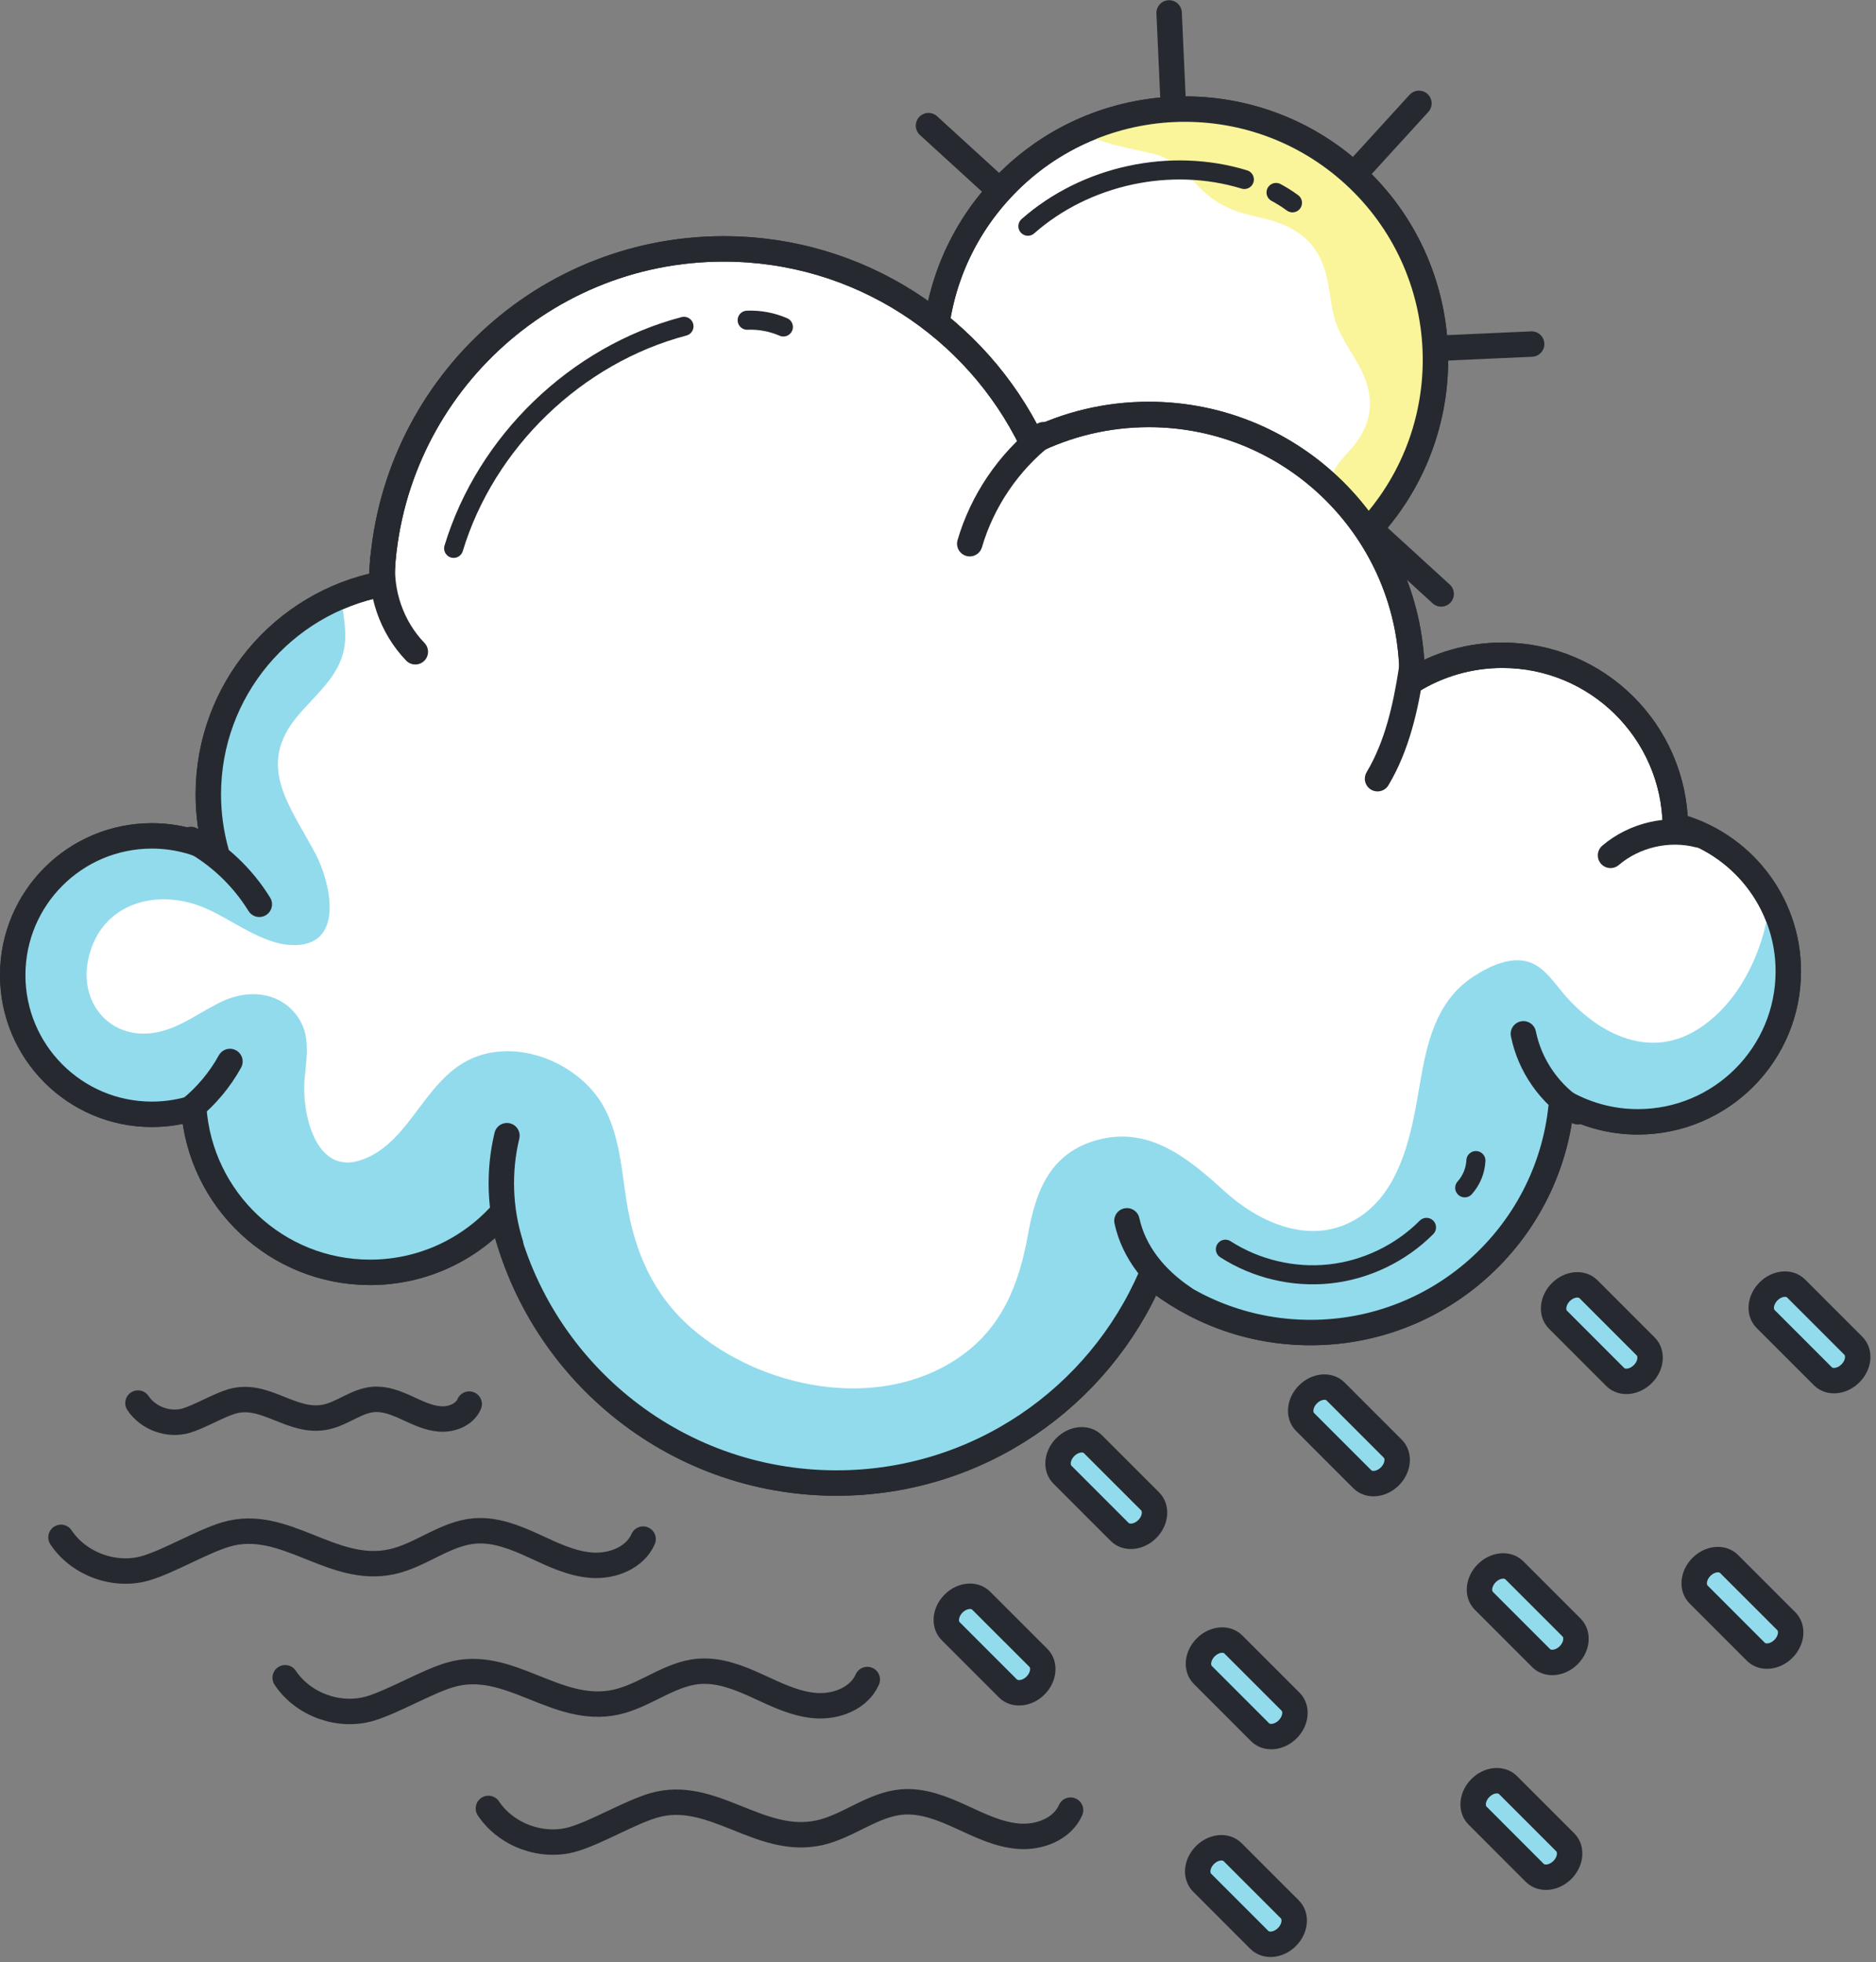 <?xml version="1.0" encoding="UTF-8"?><svg xmlns="http://www.w3.org/2000/svg" xmlns:xlink="http://www.w3.org/1999/xlink" height="308.6" preserveAspectRatio="xMidYMid meet" version="1.0" viewBox="65.5 58.7 295.1 308.6" width="295.1" zoomAndPan="magnify"><rect x="65.5" y="58.7" width="295.1" height="308.6" fill="#808080" stroke="none"/><g><g id="change1_1"><path d="M 222.77 88.695 C 237.449 72.617 262.387 71.488 278.465 86.172 C 294.539 100.852 295.672 125.789 280.988 141.863 C 266.305 157.941 241.371 159.07 225.293 144.391 C 209.219 129.707 208.086 104.773 222.77 88.695" fill="#fff"/></g><path d="M 2227.695 3365.047 C 2374.492 3525.828 2623.867 3537.117 2784.648 3390.281 C 2945.391 3243.484 2956.719 2994.109 2809.883 2833.367 C 2663.047 2672.586 2413.711 2661.297 2252.93 2808.094 C 2092.188 2954.93 2080.859 3204.266 2227.695 3365.047 Z M 2227.695 3365.047" fill="none" stroke="#262a30" stroke-linecap="round" stroke-linejoin="round" stroke-miterlimit="10" stroke-width="40" transform="matrix(.1 0 0 -.1 0 425.2)"/><path d="M 2536.758 2702.469 L 2543.516 2553.68" fill="none" stroke="#262a30" stroke-linecap="round" stroke-linejoin="round" stroke-miterlimit="10" stroke-width="40" transform="matrix(.1 0 0 -.1 0 425.2)"/><path d="M 2494.062 3644.695 L 2500.82 3495.242" fill="none" stroke="#262a30" stroke-linecap="round" stroke-linejoin="round" stroke-miterlimit="10" stroke-width="40" transform="matrix(.1 0 0 -.1 0 425.2)"/><path d="M 2809.883 2833.367 L 2921.992 2730.945" fill="none" stroke="#262a30" stroke-linecap="round" stroke-linejoin="round" stroke-miterlimit="10" stroke-width="40" transform="matrix(.1 0 0 -.1 0 425.2)"/><path d="M 2115.547 3467.43 L 2227.695 3365.047" fill="none" stroke="#262a30" stroke-linecap="round" stroke-linejoin="round" stroke-miterlimit="10" stroke-width="40" transform="matrix(.1 0 0 -.1 0 425.2)"/><path d="M 2912.07 3117.039 L 3064.297 3123.914" fill="none" stroke="#262a30" stroke-linecap="round" stroke-linejoin="round" stroke-miterlimit="10" stroke-width="40" transform="matrix(.1 0 0 -.1 0 425.2)"/><path d="M 1973.281 3074.461 L 2123.438 3081.258" fill="none" stroke="#262a30" stroke-linecap="round" stroke-linejoin="round" stroke-miterlimit="10" stroke-width="40" transform="matrix(.1 0 0 -.1 0 425.2)"/><path d="M 2784.648 3390.281 L 2887.031 3502.43" fill="none" stroke="#262a30" stroke-linecap="round" stroke-linejoin="round" stroke-miterlimit="10" stroke-width="40" transform="matrix(.1 0 0 -.1 0 425.2)"/><path d="M 2150.547 2695.984 L 2252.93 2808.094" fill="none" stroke="#262a30" stroke-linecap="round" stroke-linejoin="round" stroke-miterlimit="10" stroke-width="40" transform="matrix(.1 0 0 -.1 0 425.2)"/><g id="change2_1"><path d="M 248.129 83.27 C 250.797 84.387 252.355 86.32 254.344 88.336 C 257.148 91.184 260.117 92.141 263.918 92.973 C 268.449 93.965 272.074 95.996 273.699 100.57 C 274.582 103.051 274.672 105.715 275.285 108.258 C 276.012 111.254 277.793 113.535 279.254 116.18 C 281.668 120.547 281.684 124.727 278.531 128.691 C 277.527 129.953 276.309 130.969 275.527 132.422 C 274.504 134.32 274.316 136.551 273.668 138.578 C 272.945 140.84 271.777 142.793 270.211 144.562 C 267.543 147.574 262.855 149.859 260.551 153.293 C 268.047 151.555 275.113 147.617 280.695 141.504 C 295.379 125.426 294.25 100.492 278.172 85.809 C 266.137 74.82 249.141 72.691 235.195 79.062 C 238.203 81.586 245.992 82.379 248.129 83.27" fill="#faf59b"/></g><path d="M 2227.695 3365.047 C 2374.492 3525.828 2623.867 3537.117 2784.648 3390.281 C 2945.391 3243.484 2956.719 2994.109 2809.883 2833.367 C 2663.047 2672.586 2413.711 2661.297 2252.93 2808.094 C 2092.188 2954.93 2080.859 3204.266 2227.695 3365.047 Z M 2227.695 3365.047" fill="none" stroke="#262a30" stroke-linecap="round" stroke-linejoin="round" stroke-miterlimit="10" stroke-width="40" transform="matrix(.1 0 0 -.1 0 425.2)"/><path d="M 2271.914 3309.227 C 2362.93 3389.422 2496.406 3418.25 2612.383 3382.742" fill="none" stroke="#262a30" stroke-linecap="round" stroke-linejoin="round" stroke-miterlimit="10" stroke-width="30" transform="matrix(.1 0 0 -.1 0 425.2)"/><path d="M 2662.266 3362.312 C 2671.25 3357.508 2679.883 3352.039 2688.086 3346.023" fill="none" stroke="#262a30" stroke-linecap="round" stroke-linejoin="round" stroke-miterlimit="10" stroke-width="30" transform="matrix(.1 0 0 -.1 0 425.2)"/><g id="change1_2"><path d="M 329.039 188.562 C 328.82 173.719 316.727 161.75 301.832 161.75 C 296.621 161.75 291.754 163.219 287.617 165.754 C 287.617 165.602 287.629 165.453 287.629 165.301 C 287.629 142.426 269.086 123.879 246.207 123.879 C 239.594 123.879 233.348 125.438 227.801 128.191 C 219.074 110.227 200.652 97.844 179.34 97.844 C 149.984 97.844 126.133 121.336 125.52 150.543 C 109.992 153.566 98.27 167.234 98.27 183.645 C 98.27 186.758 98.699 189.77 99.492 192.633 C 96.469 191.059 93.039 190.156 89.395 190.156 C 77.301 190.156 67.5 199.957 67.5 212.051 C 67.5 224.141 77.301 233.945 89.395 233.945 C 91.688 233.945 93.898 233.586 95.977 232.934 C 96.98 247.383 109.012 258.797 123.715 258.797 C 131.965 258.797 139.371 255.203 144.465 249.496 C 149.699 273.754 171.27 291.934 197.09 291.934 C 219.285 291.934 238.34 278.504 246.582 259.328 C 253.414 264.91 262.141 268.266 271.652 268.266 C 292.461 268.266 309.512 252.234 311.156 231.848 C 314.672 233.918 318.758 235.129 323.133 235.129 C 336.207 235.129 346.805 224.531 346.805 211.457 C 346.805 200.43 339.25 191.188 329.039 188.562" fill="#fff"/></g><path d="M 3290.391 2366.375 C 3288.203 2514.812 3167.266 2634.5 3018.32 2634.5 C 2966.211 2634.5 2917.539 2619.812 2876.172 2594.461 C 2876.172 2595.984 2876.289 2597.469 2876.289 2598.992 C 2876.289 2827.742 2690.859 3013.211 2462.07 3013.211 C 2395.938 3013.211 2333.477 2997.625 2278.008 2970.086 C 2190.742 3149.734 2006.523 3273.562 1793.398 3273.562 C 1499.844 3273.562 1261.328 3038.641 1255.195 2746.57 C 1099.922 2716.336 982.695 2579.656 982.695 2415.555 C 982.695 2384.422 986.992 2354.305 994.922 2325.672 C 964.688 2341.414 930.391 2350.438 893.945 2350.438 C 773.008 2350.438 675 2252.43 675 2131.492 C 675 2010.594 773.008 1912.547 893.945 1912.547 C 916.875 1912.547 938.984 1916.141 959.766 1922.664 C 969.805 1778.172 1090.117 1664.031 1237.148 1664.031 C 1319.648 1664.031 1393.711 1699.969 1444.648 1757.039 C 1496.992 1514.461 1712.695 1332.664 1970.898 1332.664 C 2192.852 1332.664 2383.398 1466.961 2465.82 1658.719 C 2534.141 1602.898 2621.406 1569.344 2716.523 1569.344 C 2924.609 1569.344 3095.117 1729.656 3111.562 1933.523 C 3146.719 1912.82 3187.578 1900.711 3231.328 1900.711 C 3362.07 1900.711 3468.047 2006.688 3468.047 2137.43 C 3468.047 2247.703 3392.5 2340.125 3290.391 2366.375 Z M 3290.391 2366.375" fill="none" stroke="#262a30" stroke-linecap="round" stroke-linejoin="round" stroke-miterlimit="10" stroke-width="40" transform="matrix(.1 0 0 -.1 0 425.2)"/><g id="change3_1"><path d="M 314.887 234.074 C 325.742 234.133 339.715 233.578 344.816 222.125 C 346.945 217.34 347.824 209.961 346.027 204.949 C 345.473 203.402 344.723 201.945 343.895 200.52 C 342.98 208.273 339.059 216.594 332.398 220.68 C 324.711 225.395 316.668 221.117 311.434 214.945 C 310.035 213.301 308.648 211.188 306.633 210.242 C 303.562 208.809 299.867 210.582 297.266 212.285 C 291.262 216.219 289.898 222.973 288.785 229.559 C 287.465 237.371 285.691 247.141 277.766 250.992 C 270.914 254.32 263.312 250.77 258.137 246.055 C 252.527 240.945 246.32 235.742 238.148 237.973 C 230.699 240.004 228.449 245.93 227.219 252.777 C 225.789 260.727 223.129 267.605 216.184 272.293 C 203.59 280.793 185.234 277.094 174.277 267.574 C 168.184 262.277 165.289 255.438 164.051 247.578 C 163.109 241.609 162.828 234.938 158.641 230.156 C 154.488 225.414 147.398 222.789 141.266 224.594 C 132.398 227.203 130.527 238.352 122.293 241.141 C 115.074 243.582 112.992 233.691 113.398 228.609 C 113.652 225.445 114.398 221.941 112.617 219.047 C 109.988 214.777 104.922 214.188 100.734 216.059 C 96.957 217.75 93.645 220.645 89.41 221.172 C 82.695 222.004 78.109 216.434 79.312 209.934 C 80.961 201.059 89.57 198.289 97.254 201.301 C 101.945 203.141 106.945 207.57 112.176 207.332 C 119.777 206.988 117.402 197.281 115.133 192.98 C 111.07 185.289 105.633 179.109 112.465 171.125 C 116.09 166.895 120.199 164.016 119.785 157.766 C 119.691 156.336 119.449 154.285 118.988 152.18 C 113.422 155.336 108.512 160.207 105.059 165.371 C 100.348 172.422 99.199 179.422 98.953 187.73 C 98.934 188.418 98.719 188.977 98.387 189.418 C 98.379 189.5 98.367 189.582 98.355 189.664 C 98.086 191.293 96.852 191.906 95.602 191.777 C 94.043 192.301 92.285 191.906 91.312 190.016 C 78.746 190.246 66.457 202.223 67.539 215.227 C 68.445 226.109 81.02 235.848 91.84 234.199 C 93.395 232.961 95.977 233.109 96.379 235.562 C 97.992 245.469 105.727 254.605 115.215 257.887 C 119.898 259.508 125.527 260.051 130.121 257.848 C 134.125 255.93 137.301 252.902 141.699 251.797 C 142.738 251.535 143.598 251.809 144.227 252.34 C 145.309 252.691 146.246 253.566 146.414 254.965 C 147.699 265.598 157.969 276.219 166.289 282.066 C 171.102 285.445 176.484 288.301 182.203 289.75 C 187.348 291.055 192.695 291.402 197.965 292.066 C 198.039 292.07 198.105 292.059 198.184 292.066 C 207.363 292.934 218.602 288.805 226.328 284.016 C 234.234 279.117 240.973 272.215 245.098 263.844 C 245.461 261.746 248.145 260.113 250.031 262.113 C 258.137 270.703 275.172 269.641 285.418 266.309 C 291.746 264.254 297.621 260.656 301.988 255.598 C 307.023 249.762 307.723 242.555 310.207 235.562 C 310.98 233.383 313.414 233.121 314.887 234.074" fill="#92dbec"/></g><path d="M 2180.43 2809.93 C 2200.156 2877.273 2241.406 2938.133 2296.641 2981.414" fill="none" stroke="#262a30" stroke-linecap="round" stroke-linejoin="round" stroke-miterlimit="10" stroke-width="40" transform="matrix(.1 0 0 -.1 0 425.2)"/><path d="M 2821.914 2440.359 C 2852.695 2492 2866.016 2552.078 2875.234 2611.492" fill="none" stroke="#262a30" stroke-linecap="round" stroke-linejoin="round" stroke-miterlimit="10" stroke-width="40" transform="matrix(.1 0 0 -.1 0 425.2)"/><path d="M 3327.266 2351.883 C 3279.453 2364.266 3225.977 2351.883 3188.398 2319.812" fill="none" stroke="#262a30" stroke-linecap="round" stroke-linejoin="round" stroke-miterlimit="10" stroke-width="40" transform="matrix(.1 0 0 -.1 0 425.2)"/><path d="M 3137.109 1916.531 C 3093.32 1943.289 3061.445 1988.836 3051.328 2039.148" fill="none" stroke="#262a30" stroke-linecap="round" stroke-linejoin="round" stroke-miterlimit="10" stroke-width="40" transform="matrix(.1 0 0 -.1 0 425.2)"/><path d="M 2427.695 1745.086 C 2438.594 1695.086 2472.188 1653.875 2517.188 1623.641" fill="none" stroke="#262a30" stroke-linecap="round" stroke-linejoin="round" stroke-miterlimit="10" stroke-width="40" transform="matrix(.1 0 0 -.1 0 425.2)"/><path d="M 1257.383 2787.234 C 1251.914 2733.875 1271.055 2678.523 1308.32 2639.969" fill="none" stroke="#262a30" stroke-linecap="round" stroke-linejoin="round" stroke-miterlimit="10" stroke-width="40" transform="matrix(.1 0 0 -.1 0 425.2)"/><path d="M 955.312 2344.852 C 999.18 2320.945 1036.641 2285.398 1062.891 2242.859" fill="none" stroke="#262a30" stroke-linecap="round" stroke-linejoin="round" stroke-miterlimit="10" stroke-width="40" transform="matrix(.1 0 0 -.1 0 425.2)"/><path d="M 953.906 1920.633 C 979.414 1941.297 1000.898 1966.922 1016.719 1995.633" fill="none" stroke="#262a30" stroke-linecap="round" stroke-linejoin="round" stroke-miterlimit="10" stroke-width="40" transform="matrix(.1 0 0 -.1 0 425.2)"/><path d="M 1458.125 1708.641 C 1440.938 1763.523 1438.945 1823.055 1452.422 1878.953" fill="none" stroke="#262a30" stroke-linecap="round" stroke-linejoin="round" stroke-miterlimit="10" stroke-width="40" transform="matrix(.1 0 0 -.1 0 425.2)"/><path d="M 1368.594 2802.625 C 1419.414 2970.32 1561.445 3107.195 1730.898 3151.805" fill="none" stroke="#262a30" stroke-linecap="round" stroke-linejoin="round" stroke-miterlimit="10" stroke-width="30" transform="matrix(.1 0 0 -.1 0 425.2)"/><path d="M 1830.312 3161.414 C 1849.766 3162.195 1869.414 3158.523 1887.266 3150.789" fill="none" stroke="#262a30" stroke-linecap="round" stroke-linejoin="round" stroke-miterlimit="10" stroke-width="30" transform="matrix(.1 0 0 -.1 0 425.2)"/><path d="M 2582.578 1700.398 C 2630.781 1669.344 2689.805 1655.398 2746.797 1661.609 C 2803.828 1667.781 2858.477 1694.07 2898.906 1734.734" fill="none" stroke="#262a30" stroke-linecap="round" stroke-linejoin="round" stroke-miterlimit="10" stroke-width="30" transform="matrix(.1 0 0 -.1 0 425.2)"/><path d="M 2959.062 1796.961 C 2969.57 1808.68 2975.898 1824.07 2976.641 1839.773" fill="none" stroke="#262a30" stroke-linecap="round" stroke-linejoin="round" stroke-miterlimit="10" stroke-width="30" transform="matrix(.1 0 0 -.1 0 425.2)"/><path d="M 3290.391 2366.375 C 3288.203 2514.812 3167.266 2634.5 3018.32 2634.5 C 2966.211 2634.5 2917.539 2619.812 2876.172 2594.461 C 2876.172 2595.984 2876.289 2597.469 2876.289 2598.992 C 2876.289 2827.742 2690.859 3013.211 2462.07 3013.211 C 2395.938 3013.211 2333.477 2997.625 2278.008 2970.086 C 2190.742 3149.734 2006.523 3273.562 1793.398 3273.562 C 1499.844 3273.562 1261.328 3038.641 1255.195 2746.57 C 1099.922 2716.336 982.695 2579.656 982.695 2415.555 C 982.695 2384.422 986.992 2354.305 994.922 2325.672 C 964.688 2341.414 930.391 2350.438 893.945 2350.438 C 773.008 2350.438 675 2252.43 675 2131.492 C 675 2010.594 773.008 1912.547 893.945 1912.547 C 916.875 1912.547 938.984 1916.141 959.766 1922.664 C 969.805 1778.172 1090.117 1664.031 1237.148 1664.031 C 1319.648 1664.031 1393.711 1699.969 1444.648 1757.039 C 1496.992 1514.461 1712.695 1332.664 1970.898 1332.664 C 2192.852 1332.664 2383.398 1466.961 2465.82 1658.719 C 2534.141 1602.898 2621.406 1569.344 2716.523 1569.344 C 2924.609 1569.344 3095.117 1729.656 3111.562 1933.523 C 3146.719 1912.82 3187.578 1900.711 3231.328 1900.711 C 3362.07 1900.711 3468.047 2006.688 3468.047 2137.43 C 3468.047 2247.703 3392.5 2340.125 3290.391 2366.375 Z M 3290.391 2366.375" fill="none" stroke="#262a30" stroke-linecap="round" stroke-linejoin="round" stroke-miterlimit="10" stroke-width="40" transform="matrix(.1 0 0 -.1 0 425.2)"/><g id="change3_2"><path d="M 323.922 274.797 C 325.246 273.473 325.449 271.531 324.375 270.457 L 315.371 261.449 C 314.297 260.379 312.355 260.582 311.027 261.906 C 309.703 263.23 309.5 265.176 310.574 266.246 L 319.578 275.254 C 320.652 276.328 322.594 276.121 323.922 274.797" fill="#92dbec"/></g><path d="M 3239.219 1504.031 C 3252.461 1517.273 3254.492 1536.688 3243.75 1547.43 L 3153.711 1637.508 C 3142.969 1648.211 3123.555 1646.18 3110.273 1632.938 C 3097.031 1619.695 3095 1600.242 3105.742 1589.539 L 3195.781 1499.461 C 3206.523 1488.719 3225.938 1490.789 3239.219 1504.031 Z M 3239.219 1504.031" fill="none" stroke="#262a30" stroke-linecap="round" stroke-linejoin="round" stroke-miterlimit="10" stroke-width="40" transform="matrix(.1 0 0 -.1 0 425.2)"/><g id="change3_3"><path d="M 268.055 330.664 C 269.379 329.34 269.586 327.395 268.512 326.32 L 259.504 317.316 C 258.434 316.242 256.488 316.449 255.164 317.773 C 253.84 319.098 253.637 321.039 254.707 322.113 L 263.715 331.121 C 264.785 332.191 266.73 331.988 268.055 330.664" fill="#92dbec"/></g><path d="M 2680.547 945.359 C 2693.789 958.602 2695.859 978.055 2685.117 988.797 L 2595.039 1078.836 C 2584.336 1089.578 2564.883 1087.508 2551.641 1074.266 C 2538.398 1061.023 2536.367 1041.609 2547.07 1030.867 L 2637.148 940.789 C 2647.852 930.086 2667.305 932.117 2680.547 945.359 Z M 2680.547 945.359" fill="none" stroke="#262a30" stroke-linecap="round" stroke-linejoin="round" stroke-miterlimit="10" stroke-width="40" transform="matrix(.1 0 0 -.1 0 425.2)"/><g id="change3_4"><path d="M 312.262 319.004 C 313.586 317.68 313.789 315.734 312.719 314.664 L 303.711 305.656 C 302.641 304.586 300.695 304.789 299.371 306.113 C 298.047 307.438 297.84 309.383 298.914 310.453 L 307.922 319.461 C 308.992 320.535 310.938 320.328 312.262 319.004" fill="#92dbec"/></g><path d="M 3122.617 1061.961 C 3135.859 1075.203 3137.891 1094.656 3127.188 1105.359 L 3037.109 1195.438 C 3026.406 1206.141 3006.953 1204.109 2993.711 1190.867 C 2980.469 1177.625 2978.398 1158.172 2989.141 1147.469 L 3079.219 1057.391 C 3089.922 1046.648 3109.375 1048.719 3122.617 1061.961 Z M 3122.617 1061.961" fill="none" stroke="#262a30" stroke-linecap="round" stroke-linejoin="round" stroke-miterlimit="10" stroke-width="40" transform="matrix(.1 0 0 -.1 0 425.2)"/><g id="change3_5"><path d="M 284.137 290.879 C 285.461 289.555 285.664 287.613 284.594 286.539 L 275.59 277.531 C 274.516 276.461 272.57 276.664 271.246 277.988 C 269.922 279.312 269.719 281.258 270.789 282.328 L 279.797 291.336 C 280.867 292.41 282.812 292.203 284.137 290.879" fill="#92dbec"/></g><path d="M 2841.367 1343.211 C 2854.609 1356.453 2856.641 1375.867 2845.938 1386.609 L 2755.898 1476.688 C 2745.156 1487.391 2725.703 1485.359 2712.461 1472.117 C 2699.219 1458.875 2697.188 1439.422 2707.891 1428.719 L 2797.969 1338.641 C 2808.672 1327.898 2828.125 1329.969 2841.367 1343.211 Z M 2841.367 1343.211" fill="none" stroke="#262a30" stroke-linecap="round" stroke-linejoin="round" stroke-miterlimit="10" stroke-width="40" transform="matrix(.1 0 0 -.1 0 425.2)"/><g id="change3_6"><path d="M 356.582 274.684 C 357.906 273.359 358.113 271.414 357.039 270.344 L 348.031 261.336 C 346.961 260.262 345.016 260.469 343.691 261.793 C 342.367 263.117 342.164 265.062 343.234 266.133 L 352.242 275.141 C 353.312 276.215 355.258 276.008 356.582 274.684" fill="#92dbec"/></g><path d="M 3565.82 1505.164 C 3579.062 1518.406 3581.133 1537.859 3570.391 1548.562 L 3480.312 1638.641 C 3469.609 1649.383 3450.156 1647.312 3436.914 1634.07 C 3423.672 1620.828 3421.641 1601.375 3432.344 1590.672 L 3522.422 1500.594 C 3533.125 1489.852 3552.578 1491.922 3565.82 1505.164 Z M 3565.82 1505.164" fill="none" stroke="#262a30" stroke-linecap="round" stroke-linejoin="round" stroke-miterlimit="10" stroke-width="40" transform="matrix(.1 0 0 -.1 0 425.2)"/><g id="change3_7"><path d="M 267.941 363.328 C 269.266 362 269.469 360.059 268.398 358.984 L 259.391 349.98 C 258.316 348.906 256.375 349.109 255.051 350.434 C 253.723 351.762 253.52 353.703 254.594 354.777 L 263.598 363.781 C 264.672 364.855 266.617 364.652 267.941 363.328" fill="#92dbec"/></g><path d="M 2679.414 618.719 C 2692.656 632 2694.688 651.414 2683.984 662.156 L 2593.906 752.195 C 2583.164 762.938 2563.75 760.906 2550.508 747.664 C 2537.227 734.383 2535.195 714.969 2545.938 704.227 L 2635.977 614.188 C 2646.719 603.445 2666.172 605.477 2679.414 618.719 Z M 2679.414 618.719" fill="none" stroke="#262a30" stroke-linecap="round" stroke-linejoin="round" stroke-miterlimit="10" stroke-width="40" transform="matrix(.1 0 0 -.1 0 425.2)"/><g id="change3_8"><path d="M 228.391 323.777 C 229.715 322.453 229.918 320.508 228.848 319.434 L 219.84 310.43 C 218.77 309.355 216.824 309.559 215.5 310.883 C 214.176 312.211 213.969 314.152 215.043 315.227 L 224.047 324.23 C 225.121 325.305 227.066 325.102 228.391 323.777" fill="#92dbec"/></g><path d="M 2283.906 1014.227 C 2297.148 1027.469 2299.18 1046.922 2288.477 1057.664 L 2198.398 1147.703 C 2187.695 1158.445 2168.242 1156.414 2155 1143.172 C 2141.758 1129.891 2139.688 1110.477 2150.43 1099.734 L 2240.469 1009.695 C 2251.211 998.953 2270.664 1000.984 2283.906 1014.227 Z M 2283.906 1014.227" fill="none" stroke="#262a30" stroke-linecap="round" stroke-linejoin="round" stroke-miterlimit="10" stroke-width="40" transform="matrix(.1 0 0 -.1 0 425.2)"/><g id="change3_9"><path d="M 245.969 299.168 C 247.293 297.844 247.496 295.898 246.426 294.824 L 237.418 285.82 C 236.344 284.746 234.402 284.949 233.078 286.277 C 231.754 287.602 231.547 289.543 232.621 290.617 L 241.625 299.621 C 242.699 300.695 244.645 300.492 245.969 299.168" fill="#92dbec"/></g><path d="M 2459.688 1260.32 C 2472.93 1273.562 2474.961 1293.016 2464.258 1303.758 L 2374.18 1393.797 C 2363.438 1404.539 2344.023 1402.508 2330.781 1389.227 C 2317.539 1375.984 2315.469 1356.57 2326.211 1345.828 L 2416.25 1255.789 C 2426.992 1245.047 2446.445 1247.078 2459.688 1260.32 Z M 2459.688 1260.32" fill="none" stroke="#262a30" stroke-linecap="round" stroke-linejoin="round" stroke-miterlimit="10" stroke-width="40" transform="matrix(.1 0 0 -.1 0 425.2)"/><g id="change3_10"><path d="M 346.035 318.008 C 347.363 316.684 347.566 314.738 346.492 313.664 L 337.488 304.66 C 336.414 303.586 334.473 303.789 333.145 305.117 C 331.82 306.441 331.617 308.387 332.691 309.457 L 341.695 318.465 C 342.77 319.535 344.715 319.332 346.035 318.008" fill="#92dbec"/></g><path d="M 3460.352 1071.922 C 3473.633 1085.164 3475.664 1104.617 3464.922 1115.359 L 3374.883 1205.398 C 3364.141 1216.141 3344.727 1214.109 3331.445 1200.828 C 3318.203 1187.586 3316.172 1168.133 3326.914 1157.43 L 3416.953 1067.352 C 3427.695 1056.648 3447.148 1058.68 3460.352 1071.922 Z M 3460.352 1071.922" fill="none" stroke="#262a30" stroke-linecap="round" stroke-linejoin="round" stroke-miterlimit="10" stroke-width="40" transform="matrix(.1 0 0 -.1 0 425.2)"/><g id="change3_11"><path d="M 311.266 352.781 C 312.59 351.457 312.793 349.512 311.719 348.438 L 302.715 339.434 C 301.641 338.359 299.695 338.562 298.371 339.891 C 297.047 341.215 296.844 343.156 297.918 344.23 L 306.922 353.238 C 307.996 354.309 309.941 354.105 311.266 352.781" fill="#92dbec"/></g><path d="M 3112.656 724.188 C 3125.898 737.43 3127.93 756.883 3117.188 767.625 L 3027.148 857.664 C 3016.406 868.406 2996.953 866.375 2983.711 853.094 C 2970.469 839.852 2968.438 820.438 2979.18 809.695 L 3069.219 719.617 C 3079.961 708.914 3099.414 710.945 3112.656 724.188 Z M 3112.656 724.188" fill="none" stroke="#262a30" stroke-linecap="round" stroke-linejoin="round" stroke-miterlimit="10" stroke-width="40" transform="matrix(.1 0 0 -.1 0 425.2)"/><path d="M 2019.297 1023.68 C 2006.406 994.109 1970.547 980.32 1938.359 982.586 C 1906.172 984.891 1876.445 999.734 1847.109 1013.172 C 1817.773 1026.648 1786.445 1039.188 1754.258 1036.492 C 1707.969 1032.625 1669.609 998.133 1624.219 988.133 C 1529.727 967.234 1455.742 1058.445 1362.969 1030.945 C 1325.898 1019.969 1274.219 989.07 1237.188 978.016 C 1188.555 963.602 1131.68 984.188 1103.594 1026.453" fill="none" stroke="#262a30" stroke-linecap="round" stroke-linejoin="round" stroke-miterlimit="10" stroke-width="40" transform="matrix(.1 0 0 -.1 0 425.2)"/><path d="M 1393.086 1456.844 C 1385.742 1440.008 1365.352 1432.156 1347.031 1433.484 C 1328.711 1434.773 1311.797 1443.25 1295.117 1450.867 C 1278.398 1458.523 1260.586 1465.711 1242.266 1464.148 C 1215.938 1461.961 1194.102 1442.312 1168.281 1436.648 C 1114.492 1424.734 1072.422 1476.648 1019.609 1460.984 C 998.516 1454.734 969.102 1437.156 948.047 1430.867 C 920.352 1422.664 888.008 1434.383 872.031 1458.445" fill="none" stroke="#262a30" stroke-linecap="round" stroke-linejoin="round" stroke-miterlimit="10" stroke-width="40" transform="matrix(.1 0 0 -.1 0 425.2)"/><path d="M 1666.641 1244.5 C 1653.75 1214.93 1617.891 1201.102 1585.703 1203.406 C 1553.516 1205.711 1523.789 1220.555 1494.453 1233.992 C 1465.117 1247.469 1433.789 1260.008 1401.602 1257.312 C 1355.273 1253.445 1316.953 1218.953 1271.562 1208.953 C 1177.07 1188.094 1103.086 1279.305 1010.312 1251.766 C 973.242 1240.789 921.562 1209.852 884.531 1198.836 C 835.898 1184.422 779.023 1205.008 750.938 1247.273" fill="none" stroke="#262a30" stroke-linecap="round" stroke-linejoin="round" stroke-miterlimit="10" stroke-width="40" transform="matrix(.1 0 0 -.1 0 425.2)"/><path d="M 2339.023 818.25 C 2326.094 788.641 2290.234 774.852 2258.047 777.156 C 2225.859 779.461 2196.133 794.305 2166.797 807.742 C 2137.461 821.18 2106.133 833.758 2073.984 831.062 C 2027.656 827.195 1989.297 792.703 1943.945 782.664 C 1849.414 761.805 1775.469 853.016 1682.695 825.516 C 1645.625 814.539 1593.945 783.602 1556.875 772.586 C 1508.242 758.133 1451.367 778.758 1423.281 820.984" fill="none" stroke="#262a30" stroke-linecap="round" stroke-linejoin="round" stroke-miterlimit="10" stroke-width="40" transform="matrix(.1 0 0 -.1 0 425.2)"/></g></svg>